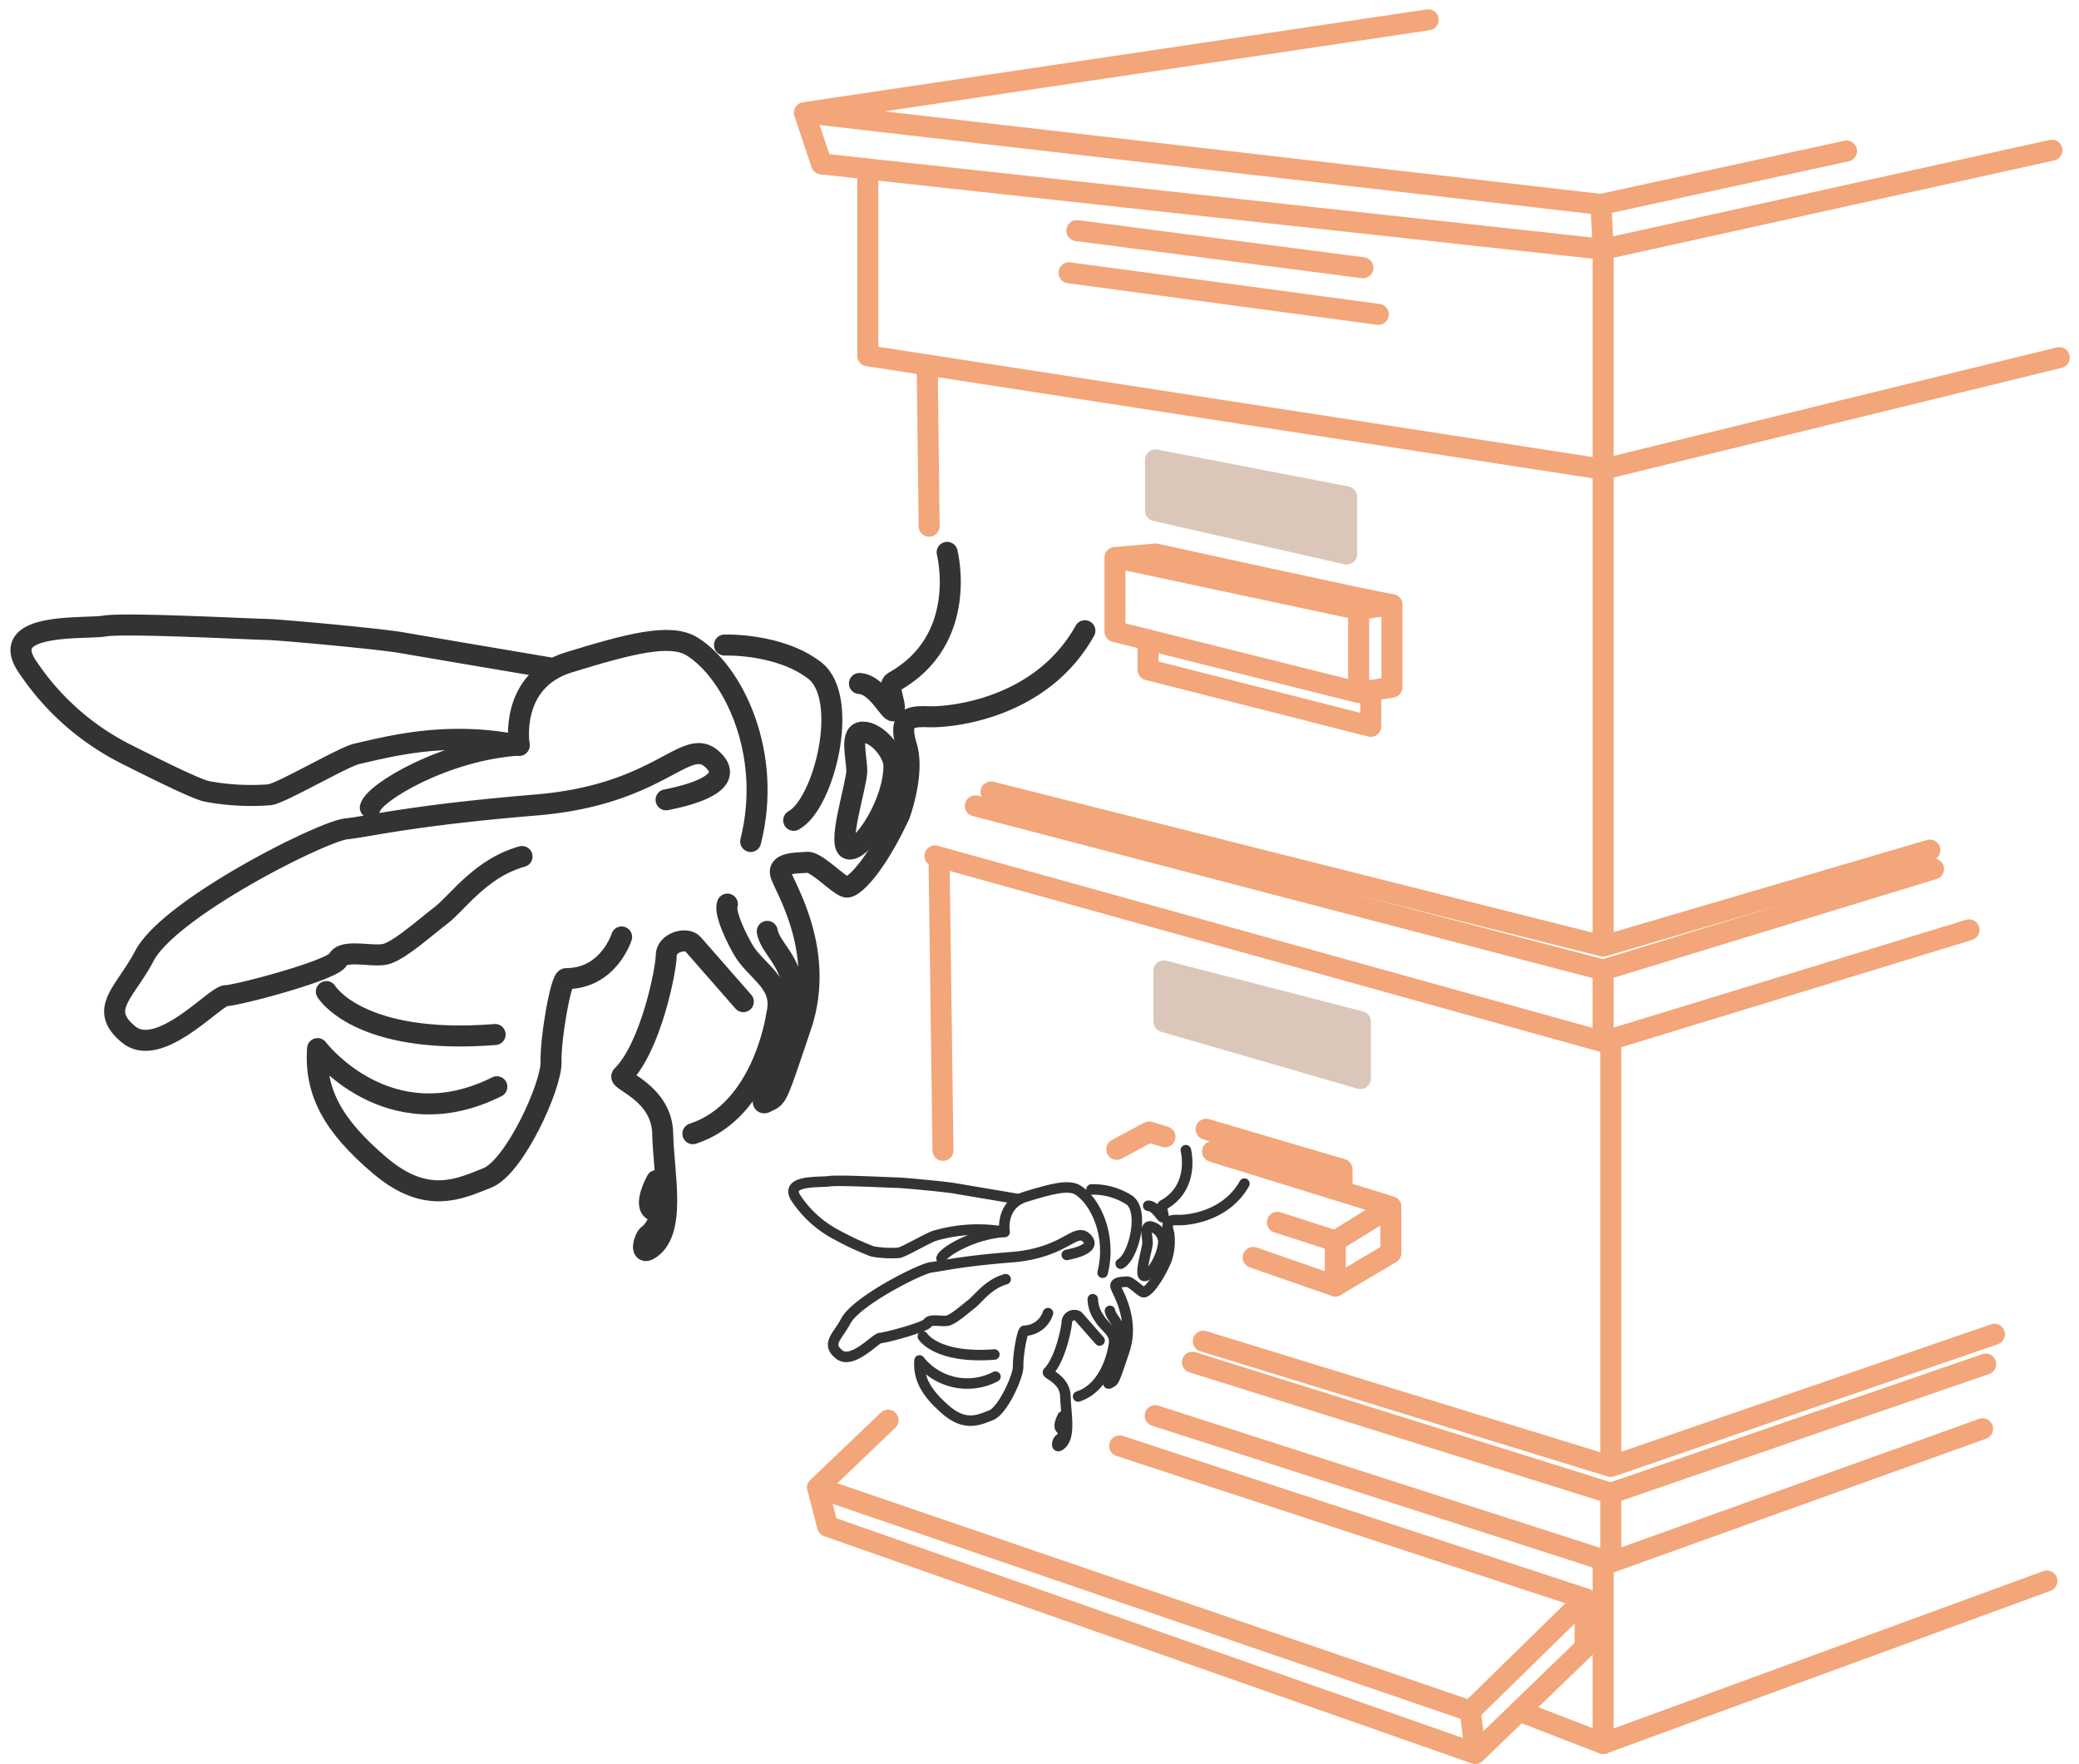 <svg xmlns="http://www.w3.org/2000/svg" width="99" height="84" fill="none" viewBox="0 0 99 84">
  <path stroke="#F2A679" stroke-linecap="round" stroke-linejoin="round" d="M87.93 7.191 76.235 9.735l-37.93-4.37.814 2.439 37.22 4.066 21.373-4.718M68.008.944l-29.701 4.42"/>
  <path stroke="#F2A679" stroke-linecap="round" stroke-linejoin="round" d="m76.236 9.735.104 2.135v10.474l21.72-5.316M41.322 8.044v8.895l2.83.437 32.188 4.969v22.704l15.56-4.574M44.245 25.056l-.093-7.68M76.34 45.05l-29.15-7.341"/>
  <path stroke="#F2A679" stroke-linecap="round" stroke-linejoin="round" d="m46.445 38.372 29.895 7.813 15.733-4.811"/>
  <path stroke="#F2A679" stroke-linecap="round" stroke-linejoin="round" d="m44.522 40.754.193.054 31.625 8.795.366-.111 17.055-5.216m1.214 19.254-18.27 6.295L57.3 63.86m-12.397-9.085-.187-13.967m31.989 29.017V49.49M64.9 12.748 51.28 10.98m14.356 3.988-14.73-1.98"/>
  <path fill="#DBC7B9" stroke="#DBC7B9" stroke-linecap="round" stroke-linejoin="round" d="M64.127 23.656v2.723l-9.103-2.064v-2.418l9.103 1.759Z"/>
  <path stroke="#F2A679" stroke-linecap="round" stroke-linejoin="round" d="M64.697 29.018v3.955l-11.603-2.901v-3.525l11.603 2.471Zm0 3.955 1.587-.254v-3.933l-1.587.232m1.587-.232c-.598-.065-11.259-2.408-11.259-2.408l-1.93.169"/>
  <path stroke="#F2A679" stroke-linecap="round" stroke-linejoin="round" d="M65.274 32.88v1.705L54.67 31.888v-1.422"/>
  <path fill="#DBC7B9" stroke="#DBC7B9" stroke-linecap="round" stroke-linejoin="round" d="M64.78 48.643v2.712l-9.36-2.712v-2.415l9.36 2.415Z"/>
  <path stroke="#F2A679" stroke-linecap="round" stroke-linejoin="round" d="m60.829 58.2 2.758.889v2.142l-3.912-1.358"/>
  <path stroke="#F2A679" stroke-linecap="round" stroke-linejoin="round" d="m63.586 61.231 2.648-1.573v-2.203l-2.648 1.634m2.648-1.634-2.329-.72-6.165-1.906m-4.56-.104 1.54-.827.756.232m1.96-.361 6.47 1.906v1.06M94.409 68.03l-17.704 6.358-.365-.118-21.33-6.864"/>
  <path stroke="#F2A679" stroke-linecap="round" stroke-linejoin="round" d="m94.556 64.95-17.85 6.15-19.922-6.237M76.34 74.27v8.745l21.132-7.738m-44.156-6.43 22.168 7.272-5.47 5.352-31.08-10.64 3.356-3.21"/>
  <path stroke="#F2A679" stroke-linecap="round" stroke-linejoin="round" d="M75.484 76.12v2.317l-5.23 5.055-30.844-10.82-.477-1.84m31.321 12.659-.24-2.02m6.691-7.083v-3.292m-.365-21.494v-3.417m0 36.83-3.995-1.544"/>
  <path stroke="#333" stroke-linecap="round" stroke-linejoin="round" d="M31.718 38.082c.634-.126 3.493-.699 2.221-1.906-1.271-1.207-2.414 1.651-8.382 2.15-5.968.497-7.939 1.017-9.081 1.142-1.143.126-8.372 3.744-9.594 6.036-.946 1.792-2.221 2.54-.76 3.748 1.462 1.207 4.127-1.845 4.636-1.845.509 0 5.08-1.204 5.334-1.713.255-.508 1.587-.129 2.225-.254.637-.125 1.841-1.207 2.665-1.841.824-.634 1.906-2.264 3.876-2.816m1.39-8.973s-6.032-1.018-7.114-1.208c-1.082-.19-5.969-.634-6.477-.634-.509 0-6.678-.326-7.66-.162-.98.165-5.233-.218-3.646 2.003a12.237 12.237 0 0 0 4.636 4.088c1.837.927 3.46 1.719 3.9 1.79.976.18 1.97.231 2.96.155.562-.08 3.485-1.791 4.127-1.945 1.59-.359 4.32-1.104 7.748-.405m11.814 8.855c.168.889 1.268 1.394 1.308 3.378.039 1.985-1.982 5.062-1.39 4.765.59-.297.462 0 1.687-3.626 1.225-3.625-.846-6.71-.97-7.257-.126-.548.801-.509 1.264-.548.462-.04 1.562 1.178 1.898 1.178.337 0 1.35-.97 2.508-3.453 0 0 .716-1.945.337-3.224-.38-1.28 0-1.476 1.014-1.433 1.013.043 5.373-.34 7.469-4.095"/>
  <path stroke="#333" stroke-linecap="round" stroke-linejoin="round" d="M17.633 38.45c.172-.716 3.583-2.754 7.09-2.973 0 0-.505-3.059 2.364-3.94 2.87-.881 4.822-1.397 5.86-.76 1.946 1.193 3.866 5.07 2.799 9.29m-1.108 2.98c-.125.3.175 1.139.716 2.113.635 1.14 2.017 1.605 1.63 3.164 0 0-.616 4.556-3.99 5.656"/>
  <path stroke="#333" stroke-linecap="round" stroke-linejoin="round" d="m35.397 47.693-2.404-2.744c-.297-.337-1.268-.082-1.268.548s-.716 4.353-2.106 5.732c-.212.211 1.898.802 1.938 2.744.04 1.942.691 4.732-.666 5.528-.434.25-.208-.591 0-.717.207-.125.795-.928.247-1.14-.548-.21.125-1.432.125-1.432m-1.662-11.6s-.616 1.985-2.644 1.985c-.25 0-.745 2.826-.716 3.965.028 1.14-1.738 5.016-3.045 5.528-1.308.512-2.866 1.307-5.105-.591-2.239-1.899-3.106-3.497-2.97-5.57 0 0 3.35 4.41 8.54 1.816m18.908-15.279c0 1.727-1.433 3.962-2.107 3.962-.673 0 .337-3.048.337-3.715 0-.666-.358-1.855.294-1.855.652 0 1.476.953 1.476 1.608ZM45.102 26.3s1.075 4.144-2.532 6.161c-.38.212.125 1.053 0 1.347-.126.294-.76-1.221-1.645-1.264m-6.426-1.831s2.611-.093 4.299 1.214c1.687 1.308.455 6.345-1.003 7.133"/>
  <path stroke="#333" stroke-linecap="round" stroke-linejoin="round" d="M15.54 47.213s1.526 2.565 8.038 2.045"/>
  <path stroke="#333" stroke-linecap="round" stroke-linejoin="round" stroke-width=".5" d="M50.798 59.751c.268-.053 1.48-.297.938-.81-.54-.512-1.02.717-3.55.918-2.529.2-3.364.43-3.847.483-.484.054-3.547 1.587-4.063 2.558-.4.752-.942 1.075-.322 1.587.62.512 1.748-.78 1.963-.78.215 0 2.15-.513 2.26-.717.112-.205.674-.054.943-.108.268-.054.78-.512 1.128-.78.348-.27.806-.957 1.64-1.194m.596-3.815-3.017-.509c-.454-.082-2.529-.272-2.744-.272-.215 0-2.826-.136-3.242-.068-.415.068-2.217-.093-1.547.85a5.219 5.219 0 0 0 1.967 1.733c.531.292 1.083.545 1.651.76.414.073.835.095 1.254.064.236-.036 1.476-.767 1.748-.824a7.308 7.308 0 0 1 3.281-.172m5.02 3.762c.072.376.537.59.555 1.432.018.842-.838 2.15-.59 2.02.246-.128.196 0 .716-1.536.52-1.537-.358-2.84-.412-3.073-.054-.233.34-.215.537-.233.197-.018.663.501.806.501.143 0 .57-.412 1.053-1.465a2.7 2.7 0 0 0 .144-1.361c-.162-.538 0-.624.43-.61.43.015 2.267-.143 3.163-1.733"/>
  <path stroke="#333" stroke-linecap="round" stroke-linejoin="round" stroke-width=".5" d="M44.833 59.913c.072-.301 1.519-1.165 3.002-1.258 0 0-.215-1.297 1.003-1.673 1.218-.376 2.042-.591 2.483-.322.824.505 1.637 2.15 1.185 3.94m-.469 1.261c.01.323.115.635.305.896.269.483.852.677.688 1.34 0 0-.262 1.93-1.691 2.396"/>
  <path stroke="#333" stroke-linecap="round" stroke-linejoin="round" stroke-width=".5" d="m52.36 63.828-1.021-1.16a.358.358 0 0 0-.534.232c0 .269-.308 1.842-.896 2.429-.09.09.806.34.824 1.164.018.824.29 2.006-.283 2.34-.186.107-.09-.248 0-.301.09-.054.337-.394.104-.484-.233-.09.054-.609.054-.609m-.705-4.915a1.218 1.218 0 0 1-1.118.838c-.108 0-.319 1.2-.301 1.684.018.484-.738 2.124-1.29 2.34-.551.214-1.218.555-2.15-.251-.93-.806-1.317-1.48-1.257-2.358a2.902 2.902 0 0 0 3.615.77m7.995-6.469c0 .716-.612 1.676-.895 1.676-.283 0 .143-1.293.143-1.572 0-.28-.154-.788.125-.788a.791.791 0 0 1 .627.684v0Zm1.071-4.313s.458 1.759-1.075 2.611c-.161.09.054.445 0 .57-.053.125-.322-.516-.716-.534m-2.701-.777a3.188 3.188 0 0 1 1.816.515c.717.552.19 2.687-.426 3.02"/>
  <path stroke="#333" stroke-linecap="round" stroke-linejoin="round" stroke-width=".5" d="M43.944 63.631s.649 1.075 3.407.863"/>
</svg>
